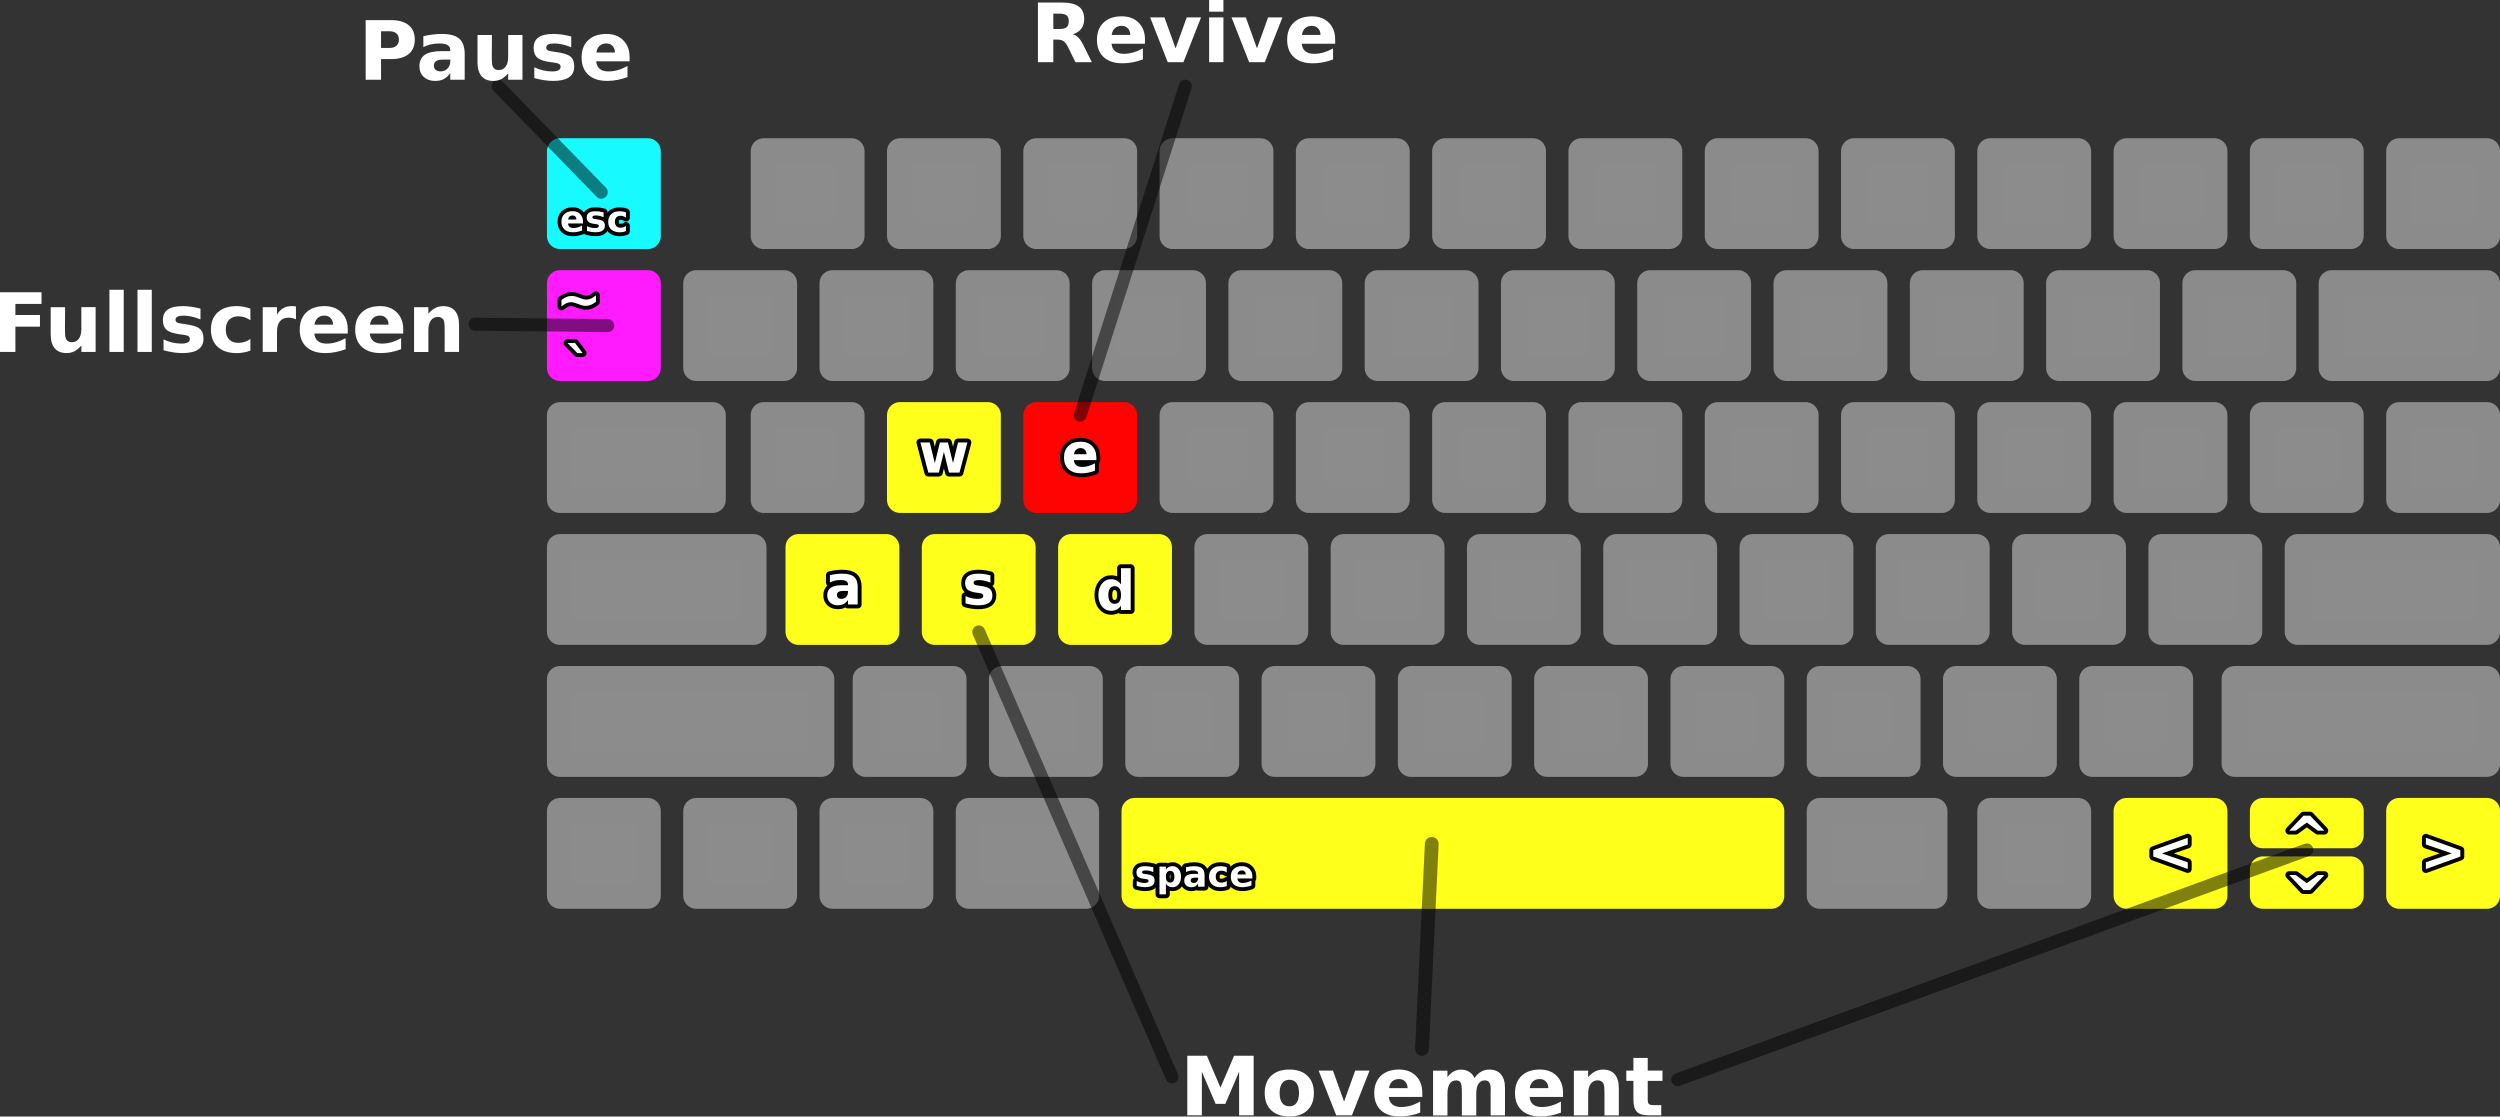 <?xml version="1.0" encoding="UTF-8" standalone="no"?>
<!-- Created with Inkscape (http://www.inkscape.org/) -->

<svg
   width="96.032mm"
   height="42.889mm"
   viewBox="0 0 96.032 42.889"
   version="1.1"
   id="svg5"
   xml:space="preserve"
   inkscape:version="1.2.2 (b0a8486541, 2022-12-01)"
   sodipodi:docname="Keyboard.svg"
   xmlns:inkscape="http://www.inkscape.org/namespaces/inkscape"
   xmlns:sodipodi="http://sodipodi.sourceforge.net/DTD/sodipodi-0.dtd"
   xmlns="http://www.w3.org/2000/svg"
   xmlns:svg="http://www.w3.org/2000/svg"><rect x="0" y="0" width="96.032" height="42.889" fill="#333333" stroke="none"/><sodipodi:namedview
     id="namedview7"
     pagecolor="#505050"
     bordercolor="#eeeeee"
     borderopacity="1"
     inkscape:showpageshadow="0"
     inkscape:pageopacity="0"
     inkscape:pagecheckerboard="0"
     inkscape:deskcolor="#505050"
     inkscape:document-units="mm"
     showgrid="false"
     inkscape:zoom="2.8284271"
     inkscape:cx="173.24116"
     inkscape:cy="57.098873"
     inkscape:window-width="1846"
     inkscape:window-height="1016"
     inkscape:window-x="0"
     inkscape:window-y="0"
     inkscape:window-maximized="1"
     inkscape:current-layer="layer1"
     showguides="false" /><defs
     id="defs2" /><g
     inkscape:label="Layer 1"
     inkscape:groupmode="layer"
     id="layer1"><path
       id="rect1634"
       style="fill:#8c8c8c;stroke:#8b8b8b;stroke-width:1;stroke-linejoin:round"
       d="m 26.745,10.878 h 3.373 v 3.257 h -3.373 z" /><path
       id="rect1634-3"
       style="fill:#ff1bfe;stroke:#ff1bfe;stroke-width:1;stroke-linejoin:round"
       d="m 21.51,10.878 h 3.373 v 3.257 h -3.373 z" /><path
       id="rect1634-6"
       style="fill:#8c8c8c;stroke:#8b8b8b;stroke-width:1;stroke-linejoin:round"
       d="m 37.215,10.878 h 3.373 v 3.257 h -3.373 z" /><path
       id="rect1634-3-7"
       style="fill:#8c8c8c;stroke:#8b8b8b;stroke-width:1;stroke-linejoin:round"
       d="m 31.98,10.878 h 3.373 v 3.257 h -3.373 z" /><path
       id="rect1634-5"
       style="fill:#8c8c8c;stroke:#8b8b8b;stroke-width:1;stroke-linejoin:round"
       d="m 47.686,10.878 h 3.373 v 3.257 h -3.373 z" /><path
       id="rect1634-3-3"
       style="fill:#8c8c8c;stroke:#8b8b8b;stroke-width:1;stroke-linejoin:round"
       d="m 42.451,10.878 h 3.373 v 3.257 h -3.373 z" /><path
       id="rect1634-6-5"
       style="fill:#8c8c8c;stroke:#8b8b8b;stroke-width:1;stroke-linejoin:round"
       d="m 58.156,10.878 h 3.373 v 3.257 H 58.156 Z" /><path
       id="rect1634-3-7-6"
       style="fill:#8c8c8c;stroke:#8b8b8b;stroke-width:1;stroke-linejoin:round"
       d="m 52.921,10.878 h 3.373 v 3.257 h -3.373 z" /><path
       id="rect1634-2"
       style="fill:#8c8c8c;stroke:#8b8b8b;stroke-width:1;stroke-linejoin:round"
       d="m 68.627,10.878 h 3.373 v 3.257 h -3.373 z" /><path
       id="rect1634-3-9"
       style="fill:#8c8c8c;stroke:#8b8b8b;stroke-width:1;stroke-linejoin:round"
       d="m 63.391,10.878 h 3.373 v 3.257 h -3.373 z" /><path
       id="rect1634-6-1"
       style="fill:#8c8c8c;stroke:#8b8b8b;stroke-width:1;stroke-linejoin:round"
       d="m 79.097,10.878 h 3.373 v 3.257 h -3.373 z" /><path
       id="rect1634-3-7-2"
       style="fill:#8c8c8c;stroke:#8b8b8b;stroke-width:1;stroke-linejoin:round"
       d="m 73.862,10.878 h 3.373 v 3.257 h -3.373 z" /><path
       id="rect1634-5-7"
       style="fill:#8c8c8c;stroke:#8b8b8b;stroke-width:1;stroke-linejoin:round"
       d="m 89.567,10.878 h 5.966 v 3.257 h -5.966 z" /><path
       id="rect1634-3-3-0"
       style="fill:#8c8c8c;stroke:#8b8b8b;stroke-width:1;stroke-linejoin:round"
       d="m 84.332,10.878 h 3.373 v 3.257 H 84.332 Z" /><path
       id="rect1634-2-6"
       style="fill:#feff1a;stroke:#feff1a;stroke-width:1;stroke-linejoin:round"
       d="m 34.572,15.946 h 3.373 v 3.257 h -3.373 z" /><path
       id="rect1634-3-9-0"
       style="fill:#8c8c8c;stroke:#8b8b8b;stroke-width:1;stroke-linejoin:round"
       d="m 29.337,15.946 h 3.373 v 3.257 h -3.373 z" /><path
       id="rect1634-3-9-0-6"
       style="fill:#8c8c8c;stroke:#8b8b8b;stroke-width:1;stroke-linejoin:round"
       d="m 21.51,15.946 h 5.87 v 3.257 h -5.87 z" /><path
       id="rect1634-3-9-0-6-6"
       style="fill:#8c8c8c;stroke:#8b8b8b;stroke-width:1;stroke-linejoin:round"
       d="m 21.51,21.015 h 7.433 v 3.257 h -7.433 z" /><path
       id="rect1634-3-9-0-6-6-4"
       style="fill:#8c8c8c;stroke:#8b8b8b;stroke-width:1;stroke-linejoin:round"
       d="m 21.51,26.084 h 10.039 v 3.257 H 21.51 Z" /><path
       id="rect1634-6-1-6"
       style="fill:#8c8c8c;stroke:#8b8b8b;stroke-width:1;stroke-linejoin:round"
       d="m 45.043,15.946 h 3.373 v 3.257 h -3.373 z" /><path
       id="rect1634-3-7-2-2"
       style="fill:#ff0202;stroke:#ff0202;stroke-width:1;stroke-linejoin:round"
       d="m 39.808,15.946 h 3.373 v 3.257 h -3.373 z" /><path
       id="rect1634-5-7-6"
       style="fill:#8c8c8c;stroke:#8b8b8b;stroke-width:1;stroke-linejoin:round"
       d="m 55.513,15.946 h 3.373 v 3.257 h -3.373 z" /><path
       id="rect1634-3-3-0-1"
       style="fill:#8c8c8c;stroke:#8b8b8b;stroke-width:1;stroke-linejoin:round"
       d="m 50.278,15.946 h 3.373 v 3.257 h -3.373 z" /><path
       id="rect1634-6-5-9-8"
       style="fill:#8c8c8c;stroke:#8b8b8b;stroke-width:1;stroke-linejoin:round"
       d="m 65.984,15.946 h 3.373 v 3.257 h -3.373 z" /><path
       id="rect1634-3-7-6-3-7"
       style="fill:#8c8c8c;stroke:#8b8b8b;stroke-width:1;stroke-linejoin:round"
       d="m 60.748,15.946 h 3.373 v 3.257 h -3.373 z" /><path
       id="rect1634-2-6-9"
       style="fill:#8c8c8c;stroke:#8b8b8b;stroke-width:1;stroke-linejoin:round"
       d="m 76.454,15.946 h 3.373 v 3.257 h -3.373 z" /><path
       id="rect1634-3-9-0-2"
       style="fill:#8c8c8c;stroke:#8b8b8b;stroke-width:1;stroke-linejoin:round"
       d="m 71.219,15.946 h 3.373 v 3.257 h -3.373 z" /><path
       id="rect1634-6-1-6-0"
       style="fill:#8c8c8c;stroke:#8b8b8b;stroke-width:1;stroke-linejoin:round"
       d="m 86.924,15.946 h 3.373 v 3.257 h -3.373 z" /><path
       id="rect1634-3-7-2-2-2"
       style="fill:#8c8c8c;stroke:#8b8b8b;stroke-width:1;stroke-linejoin:round"
       d="m 81.689,15.946 h 3.373 v 3.257 H 81.689 Z" /><path
       id="rect1634-3-3-0-1-7"
       style="fill:#8c8c8c;stroke:#8b8b8b;stroke-width:1;stroke-linejoin:round"
       d="m 92.16,15.946 h 3.373 v 3.257 h -3.373 z" /><path
       id="rect1634-2-6-9-2"
       style="fill:#feff1a;stroke:#feff1a;stroke-width:1;stroke-linejoin:round"
       d="m 35.909,21.015 h 3.373 v 3.257 h -3.373 z" /><path
       id="rect1634-3-9-0-2-2"
       style="fill:#feff1a;stroke:#feff1a;stroke-width:1;stroke-linejoin:round"
       d="m 30.674,21.015 h 3.373 v 3.257 h -3.373 z" /><path
       id="rect1634-6-1-6-0-8"
       style="fill:#8c8c8c;stroke:#8b8b8b;stroke-width:1;stroke-linejoin:round"
       d="m 46.38,21.015 h 3.373 v 3.257 h -3.373 z" /><path
       id="rect1634-3-7-2-2-2-9"
       style="fill:#feff1a;stroke:#feff1a;stroke-width:1;stroke-linejoin:round"
       d="m 41.145,21.015 h 3.373 v 3.257 h -3.373 z" /><path
       id="rect1634-5-7-6-3-7"
       style="fill:#8c8c8c;stroke:#8b8b8b;stroke-width:1;stroke-linejoin:round"
       d="m 56.85,21.015 h 3.373 v 3.257 h -3.373 z" /><path
       id="rect1634-3-3-0-1-7-3"
       style="fill:#8c8c8c;stroke:#8b8b8b;stroke-width:1;stroke-linejoin:round"
       d="m 51.615,21.015 h 3.373 v 3.257 h -3.373 z" /><path
       id="rect1634-6-5-9-8-5-6"
       style="fill:#8c8c8c;stroke:#8b8b8b;stroke-width:1;stroke-linejoin:round"
       d="m 67.321,21.015 h 3.373 v 3.257 h -3.373 z" /><path
       id="rect1634-3-7-6-3-7-9-1"
       style="fill:#8c8c8c;stroke:#8b8b8b;stroke-width:1;stroke-linejoin:round"
       d="m 62.086,21.015 h 3.373 v 3.257 h -3.373 z" /><path
       id="rect1634-2-6-9-2-2"
       style="fill:#8c8c8c;stroke:#8b8b8b;stroke-width:1;stroke-linejoin:round"
       d="m 77.791,21.015 h 3.373 v 3.257 h -3.373 z" /><path
       id="rect1634-3-9-0-2-2-9"
       style="fill:#8c8c8c;stroke:#8b8b8b;stroke-width:1;stroke-linejoin:round"
       d="m 72.556,21.015 h 3.373 v 3.257 h -3.373 z" /><path
       id="rect1634-6-1-6-0-8-3"
       style="fill:#8c8c8c;stroke:#8b8b8b;stroke-width:1;stroke-linejoin:round"
       d="m 88.262,21.015 h 7.271 v 3.257 h -7.271 z" /><path
       id="rect1634-3-7-2-2-2-9-1"
       style="fill:#8c8c8c;stroke:#8b8b8b;stroke-width:1;stroke-linejoin:round"
       d="m 83.026,21.015 h 3.373 v 3.257 h -3.373 z" /><path
       id="rect1634-2-6-9-2-2-4"
       style="fill:#8c8c8c;stroke:#8b8b8b;stroke-width:1;stroke-linejoin:round"
       d="m 38.489,26.084 h 3.373 v 3.257 h -3.373 z" /><path
       id="rect1634-3-9-0-2-2-9-5"
       style="fill:#8c8c8c;stroke:#8b8b8b;stroke-width:1;stroke-linejoin:round"
       d="m 33.254,26.084 h 3.373 v 3.257 h -3.373 z" /><path
       id="rect1634-6-1-6-0-8-3-0"
       style="fill:#8c8c8c;stroke:#8b8b8b;stroke-width:1;stroke-linejoin:round"
       d="m 48.96,26.084 h 3.373 v 3.257 h -3.373 z" /><path
       id="rect1634-3-7-2-2-2-9-1-3"
       style="fill:#8c8c8c;stroke:#8b8b8b;stroke-width:1;stroke-linejoin:round"
       d="m 43.725,26.084 h 3.373 v 3.257 h -3.373 z" /><path
       id="rect1634-5-7-6-3-7-9-6"
       style="fill:#8c8c8c;stroke:#8b8b8b;stroke-width:1;stroke-linejoin:round"
       d="m 59.43,26.084 h 3.373 v 3.257 h -3.373 z" /><path
       id="rect1634-3-3-0-1-7-3-4-1"
       style="fill:#8c8c8c;stroke:#8b8b8b;stroke-width:1;stroke-linejoin:round"
       d="m 54.195,26.084 h 3.373 v 3.257 h -3.373 z" /><path
       id="rect1634-6-5-9-8-5-6-7-0"
       style="fill:#8c8c8c;stroke:#8b8b8b;stroke-width:1;stroke-linejoin:round"
       d="m 69.901,26.084 h 3.373 v 3.257 h -3.373 z" /><path
       id="rect1634-3-7-6-3-7-9-1-8-6"
       style="fill:#8c8c8c;stroke:#8b8b8b;stroke-width:1;stroke-linejoin:round"
       d="m 64.666,26.084 h 3.373 v 3.257 h -3.373 z" /><path
       id="rect1634-2-6-9-2-2-4-3"
       style="fill:#8c8c8c;stroke:#8b8b8b;stroke-width:1;stroke-linejoin:round"
       d="m 80.371,26.084 h 3.373 v 3.257 H 80.371 Z" /><path
       id="rect1634-3-9-0-2-2-9-5-2"
       style="fill:#8c8c8c;stroke:#8b8b8b;stroke-width:1;stroke-linejoin:round"
       d="m 75.136,26.084 h 3.373 v 3.257 h -3.373 z" /><path
       id="rect1634-3-7-2-2-2-9-1-3-6"
       style="fill:#8c8c8c;stroke:#8b8b8b;stroke-width:1;stroke-linejoin:round"
       d="m 85.838,26.084 h 9.695 v 3.257 h -9.695 z" /><path
       id="rect1634-2-6-9-2-2-4-3-7"
       style="fill:#8c8c8c;stroke:#8b8b8b;stroke-width:1;stroke-linejoin:round"
       d="m 26.745,31.152 h 3.373 v 3.257 h -3.373 z" /><path
       id="rect1634-3-9-0-2-2-9-5-2-6"
       style="fill:#8c8c8c;stroke:#8b8b8b;stroke-width:1;stroke-linejoin:round"
       d="m 21.51,31.152 h 3.373 v 3.257 h -3.373 z" /><path
       id="rect1634-6-1-6-0-8-3-0-0-5"
       style="fill:#8c8c8c;stroke:#8b8b8b;stroke-width:1;stroke-linejoin:round"
       d="m 37.215,31.152 h 4.504 v 3.257 h -4.504 z" /><path
       id="rect1634-6-1-6-0-8-3-0-0-5-9"
       style="fill:#feff1a;stroke:#feff1a;stroke-width:1;stroke-linejoin:round"
       d="m 43.581,31.152 h 24.458 v 3.257 H 43.581 Z" /><path
       id="rect1634-3-7-2-2-2-9-1-3-6-6"
       style="fill:#8c8c8c;stroke:#8b8b8b;stroke-width:1;stroke-linejoin:round"
       d="m 31.98,31.152 h 3.373 v 3.257 h -3.373 z" /><path
       id="rect1634-2-6-9-2-2-4-3-7-5"
       style="fill:#8c8c8c;stroke:#8b8b8b;stroke-width:1;stroke-linejoin:round"
       d="m 76.454,31.152 h 3.373 v 3.257 h -3.373 z" /><path
       id="rect1634-3-9-0-2-2-9-5-2-6-2"
       style="fill:#8c8c8c;stroke:#8b8b8b;stroke-width:1;stroke-linejoin:round"
       d="m 69.901,31.152 h 4.406 v 3.257 h -4.406 z" /><path
       id="rect1634-6-1-6-0-8-3-0-0-5-5"
       style="fill:#feff1a;stroke:#feff1a;stroke-width:1;stroke-linejoin:round"
       d="m 86.924,33.397 h 3.373 v 1.012 h -3.373 z" /><path
       id="rect1634-6-1-6-0-8-3-0-0-5-5-2"
       style="fill:#feff1a;stroke:#feff1a;stroke-width:1;stroke-linejoin:round"
       d="m 86.924,31.152 h 3.373 v 0.933 h -3.373 z" /><path
       id="rect1634-3-7-2-2-2-9-1-3-6-6-4"
       style="fill:#feff1a;stroke:#feff1a;stroke-width:1;stroke-linejoin:round"
       d="m 81.689,31.152 h 3.373 v 3.257 H 81.689 Z" /><path
       id="rect1634-3-3-0-1-7-3-4-1-5-3-4"
       style="fill:#feff1a;stroke:#feff1a;stroke-width:1;stroke-linejoin:round"
       d="m 92.16,31.152 h 3.373 v 3.257 h -3.373 z" /><path
       id="rect1634-2-6-9-2-2-4-3-7-5-0"
       style="fill:#8c8c8c;stroke:#8b8b8b;stroke-width:1;stroke-linejoin:round"
       d="m 34.572,5.809 h 3.373 v 3.257 h -3.373 z" /><path
       id="rect1634-3-9-0-2-2-9-5-2-6-2-7"
       style="fill:#8c8c8c;stroke:#8b8b8b;stroke-width:1;stroke-linejoin:round"
       d="m 29.337,5.809 h 3.373 v 3.257 h -3.373 z" /><path
       id="rect1634-3-9-0-2-2-9-5-2-6-2-7-5"
       style="fill:#17faff;stroke:#17faff;stroke-width:1;stroke-linejoin:round"
       d="m 21.51,5.809 h 3.373 v 3.257 h -3.373 z" /><path
       id="rect1634-6-1-6-0-8-3-0-0-5-5-8"
       style="fill:#8c8c8c;stroke:#8b8b8b;stroke-width:1;stroke-linejoin:round"
       d="M 45.043,5.809 H 48.416 V 9.066 H 45.043 Z" /><path
       id="rect1634-3-7-2-2-2-9-1-3-6-6-4-6"
       style="fill:#8c8c8c;stroke:#8b8b8b;stroke-width:1;stroke-linejoin:round"
       d="m 39.808,5.809 h 3.373 v 3.257 h -3.373 z" /><path
       id="rect1634-5-7-6-3-7-9-6-1-9-7-8"
       style="fill:#8c8c8c;stroke:#8b8b8b;stroke-width:1;stroke-linejoin:round"
       d="m 55.513,5.809 h 3.373 v 3.257 h -3.373 z" /><path
       id="rect1634-3-3-0-1-7-3-4-1-5-3-4-8"
       style="fill:#8c8c8c;stroke:#8b8b8b;stroke-width:1;stroke-linejoin:round"
       d="m 50.278,5.809 h 3.373 v 3.257 h -3.373 z" /><path
       id="rect1634-6-5-9-8-5-6-7-0-5-7-4-4"
       style="fill:#8c8c8c;stroke:#8b8b8b;stroke-width:1;stroke-linejoin:round"
       d="m 65.984,5.809 h 3.373 v 3.257 h -3.373 z" /><path
       id="rect1634-3-7-6-3-7-9-1-8-6-4-4-3-3"
       style="fill:#8c8c8c;stroke:#8b8b8b;stroke-width:1;stroke-linejoin:round"
       d="m 60.748,5.809 h 3.373 v 3.257 h -3.373 z" /><path
       id="rect1634-2-6-9-2-2-4-3-7-5-0-1"
       style="fill:#8c8c8c;stroke:#8b8b8b;stroke-width:1;stroke-linejoin:round"
       d="m 76.454,5.809 h 3.373 v 3.257 h -3.373 z" /><path
       id="rect1634-3-9-0-2-2-9-5-2-6-2-7-4"
       style="fill:#8c8c8c;stroke:#8b8b8b;stroke-width:1;stroke-linejoin:round"
       d="m 71.219,5.809 h 3.373 v 3.257 h -3.373 z" /><path
       id="rect1634-6-1-6-0-8-3-0-0-5-5-8-9"
       style="fill:#8c8c8c;stroke:#8b8b8b;stroke-width:1;stroke-linejoin:round"
       d="m 86.924,5.809 h 3.373 v 3.257 h -3.373 z" /><path
       id="rect1634-3-7-2-2-2-9-1-3-6-6-4-6-2"
       style="fill:#8c8c8c;stroke:#8b8b8b;stroke-width:1;stroke-linejoin:round"
       d="m 81.689,5.809 h 3.373 V 9.066 H 81.689 Z" /><path
       id="rect1634-3-3-0-1-7-3-4-1-5-3-4-8-6"
       style="fill:#8c8c8c;stroke:#8b8b8b;stroke-width:1;stroke-linejoin:round"
       d="m 92.16,5.809 h 3.373 v 3.257 h -3.373 z" /><g
       aria-label="esc"
       id="text3674"
       style="font-weight:bold;font-size:1.411px;-inkscape-font-specification:'sans-serif Bold';text-align:center;text-anchor:middle;opacity:1;stroke:#010101;stroke-width:0.3;stroke-linejoin:round;paint-order:stroke fill markers"><path
         d="m 22.395,8.515 v 0.07 h -0.577 q 0.009,0.087 0.063,0.13 0.054,0.043 0.15,0.043 0.078,0 0.159,-0.023 0.082,-0.023 0.168,-0.07 v 0.19 q -0.088,0.033 -0.175,0.05 -0.088,0.017 -0.175,0.017 -0.209,0 -0.326,-0.106 -0.116,-0.107 -0.116,-0.299 0,-0.189 0.114,-0.297 0.114,-0.108 0.314,-0.108 0.182,0 0.291,0.11 0.11,0.11 0.11,0.293 z M 22.142,8.433 q 0,-0.07 -0.041,-0.113 -0.041,-0.043 -0.107,-0.043 -0.072,0 -0.116,0.041 -0.045,0.04 -0.056,0.116 z"
         id="path8245" /><path
         d="m 23.185,8.156 v 0.187 q -0.079,-0.033 -0.153,-0.05 -0.074,-0.017 -0.139,-0.017 -0.07,0 -0.105,0.018 -0.034,0.017 -0.034,0.054 0,0.03 0.025,0.045 0.026,0.016 0.093,0.023 l 0.043,0.006 q 0.189,0.024 0.255,0.079 0.065,0.055 0.065,0.173 0,0.123 -0.091,0.185 -0.091,0.062 -0.271,0.062 -0.076,0 -0.158,-0.012 -0.081,-0.012 -0.167,-0.036 V 8.688 q 0.074,0.036 0.151,0.054 0.078,0.018 0.158,0.018 0.072,0 0.109,-0.02 0.037,-0.02 0.037,-0.059 0,-0.033 -0.025,-0.049 -0.025,-0.017 -0.1,-0.025 l -0.043,-0.006 q -0.165,-0.021 -0.231,-0.076 -0.066,-0.056 -0.066,-0.17 0,-0.123 0.084,-0.182 0.084,-0.059 0.258,-0.059 0.068,0 0.143,0.01 0.075,0.01 0.163,0.032 z"
         id="path8247" /><path
         d="m 24.045,8.156 v 0.201 q -0.05,-0.034 -0.101,-0.051 -0.05,-0.017 -0.105,-0.017 -0.103,0 -0.161,0.061 -0.057,0.06 -0.057,0.168 0,0.108 0.057,0.169 0.058,0.06 0.161,0.06 0.058,0 0.11,-0.017 0.052,-0.017 0.096,-0.051 v 0.202 q -0.058,0.021 -0.118,0.032 -0.059,0.011 -0.119,0.011 -0.209,0 -0.327,-0.107 -0.118,-0.107 -0.118,-0.298 0,-0.191 0.118,-0.298 0.118,-0.107 0.327,-0.107 0.061,0 0.119,0.011 0.059,0.01 0.118,0.032 z"
         id="path8249" /></g><g
       aria-label="~
`"
       id="text3674-2"
       style="font-weight:bold;font-size:2.117px;-inkscape-font-specification:'sans-serif Bold';text-align:center;text-anchor:middle;stroke:#010101;stroke-width:0.3;stroke-linejoin:round;paint-order:stroke fill markers"><path
         d="m 22.892,11.343 v 0.252 q -0.11,0.083 -0.203,0.119 -0.092,0.035 -0.191,0.035 -0.111,0 -0.258,-0.06 -0.014,-0.006 -0.023,-0.009 -0.007,-0.003 -0.023,-0.009 -0.16,-0.063 -0.257,-0.063 -0.091,0 -0.18,0.04 -0.089,0.039 -0.19,0.125 v -0.252 q 0.111,-0.083 0.203,-0.118 0.092,-0.036 0.191,-0.036 0.111,0 0.258,0.06 0.015,0.006 0.023,0.009 0.007,0.003 0.023,0.009 0.16,0.063 0.257,0.063 0.089,0 0.176,-0.038 0.088,-0.039 0.194,-0.127 z"
         id="path8252" /><path
         d="m 22.09,13.175 0.291,0.389 h -0.203 l -0.381,-0.389 z"
         id="path8254" /></g><g
       aria-label="e"
       id="text3674-2-2"
       style="font-weight:bold;font-size:2.117px;-inkscape-font-specification:'sans-serif Bold';text-align:center;text-anchor:middle;stroke:#010101;stroke-width:0.3;stroke-linejoin:round;paint-order:stroke fill markers"><path
         d="m 42.115,17.571 v 0.105 h -0.865 q 0.013,0.13 0.094,0.195 0.081,0.065 0.225,0.065 0.117,0 0.239,-0.034 0.123,-0.035 0.252,-0.105 v 0.285 q -0.131,0.05 -0.263,0.074 -0.131,0.026 -0.263,0.026 -0.314,0 -0.489,-0.159 -0.174,-0.16 -0.174,-0.449 0,-0.283 0.171,-0.445 0.172,-0.162 0.471,-0.162 0.273,0 0.436,0.164 0.164,0.164 0.164,0.439 z m -0.38,-0.123 q 0,-0.105 -0.062,-0.17 -0.061,-0.065 -0.16,-0.065 -0.107,0 -0.175,0.061 -0.067,0.06 -0.084,0.174 z"
         id="path8257" /></g><g
       aria-label="w"
       id="text3674-2-2-1"
       style="font-weight:bold;font-size:2.117px;-inkscape-font-specification:'sans-serif Bold';text-align:center;text-anchor:middle;stroke:#010101;stroke-width:0.3;stroke-linejoin:round;paint-order:stroke fill markers"><path
         d="m 35.355,16.996 h 0.36 l 0.194,0.798 0.195,-0.798 h 0.309 l 0.194,0.79 0.195,-0.79 h 0.36 l -0.305,1.158 h -0.404 l -0.195,-0.796 -0.194,0.796 h -0.404 z"
         id="path8260" /></g><g
       aria-label="a"
       id="text3674-2-2-1-6"
       style="font-weight:bold;font-size:2.117px;-inkscape-font-specification:'sans-serif Bold';text-align:center;text-anchor:middle;stroke:#010101;stroke-width:0.3;stroke-linejoin:round;paint-order:stroke fill markers"><path
         d="m 32.381,22.7 q -0.116,0 -0.175,0.039 -0.058,0.039 -0.058,0.116 0,0.07 0.047,0.111 0.048,0.039 0.131,0.039 0.104,0 0.176,-0.074 0.071,-0.075 0.071,-0.188 v -0.042 z m 0.565,-0.14 v 0.66 H 32.573 v -0.172 q -0.074,0.105 -0.167,0.154 -0.093,0.048 -0.226,0.048 -0.18,0 -0.292,-0.104 -0.112,-0.105 -0.112,-0.273 0,-0.204 0.14,-0.299 0.141,-0.095 0.44,-0.095 h 0.218 v -0.029 q 0,-0.088 -0.069,-0.128 -0.069,-0.041 -0.216,-0.041 -0.119,0 -0.221,0.024 -0.102,0.024 -0.19,0.071 v -0.282 q 0.119,-0.029 0.239,-0.043 0.12,-0.015 0.24,-0.015 0.313,0 0.452,0.124 0.14,0.123 0.14,0.401 z"
         id="path8263" /></g><g
       aria-label="s"
       id="text3674-2-2-1-6-5"
       style="font-weight:bold;font-size:2.117px;-inkscape-font-specification:'sans-serif Bold';text-align:center;text-anchor:middle;stroke:#010101;stroke-width:0.3;stroke-linejoin:round;paint-order:stroke fill markers"><path
         d="m 38.044,22.1 v 0.281 q -0.119,-0.05 -0.229,-0.074 -0.111,-0.025 -0.209,-0.025 -0.105,0 -0.157,0.027 -0.051,0.026 -0.051,0.081 0,0.044 0.038,0.068 0.039,0.024 0.14,0.035 l 0.065,0.009 q 0.284,0.036 0.382,0.119 0.098,0.083 0.098,0.259 0,0.185 -0.136,0.278 -0.136,0.093 -0.407,0.093 -0.115,0 -0.238,-0.019 -0.122,-0.018 -0.251,-0.054 v -0.281 q 0.111,0.054 0.226,0.081 0.117,0.027 0.237,0.027 0.109,0 0.163,-0.03 0.055,-0.03 0.055,-0.089 0,-0.05 -0.038,-0.073 -0.037,-0.025 -0.15,-0.038 l -0.065,-0.008 q -0.247,-0.031 -0.346,-0.115 -0.099,-0.084 -0.099,-0.254 0,-0.184 0.126,-0.273 0.126,-0.089 0.387,-0.089 0.102,0 0.215,0.015 0.113,0.015 0.245,0.049 z"
         id="path8266" /></g><g
       aria-label="d"
       id="text3674-2-2-1-6-5-4"
       style="font-weight:bold;font-size:2.117px;-inkscape-font-specification:'sans-serif Bold';text-align:center;text-anchor:middle;stroke:#010101;stroke-width:0.3;stroke-linejoin:round;paint-order:stroke fill markers"><path
         d="m 43.061,22.445 v -0.62 h 0.372 v 1.608 H 43.061 v -0.167 q -0.076,0.102 -0.168,0.15 -0.092,0.048 -0.213,0.048 -0.214,0 -0.351,-0.17 -0.137,-0.171 -0.137,-0.438 0,-0.268 0.137,-0.437 0.137,-0.171 0.351,-0.171 0.12,0 0.212,0.049 0.093,0.048 0.17,0.149 z m -0.244,0.749 q 0.119,0 0.181,-0.087 0.063,-0.087 0.063,-0.252 0,-0.165 -0.063,-0.252 -0.062,-0.087 -0.181,-0.087 -0.118,0 -0.181,0.087 -0.062,0.087 -0.062,0.252 0,0.165 0.062,0.252 0.063,0.087 0.181,0.087 z"
         id="path8269" /></g><g
       aria-label="space"
       id="text3674-2-2-1-6-5-4-0"
       style="font-weight:bold;font-size:1.411px;-inkscape-font-specification:'sans-serif Bold';text-align:center;text-anchor:middle;stroke:#010101;stroke-width:0.3;stroke-linejoin:round;paint-order:stroke fill markers"><path
         d="m 44.301,33.313 v 0.187 q -0.079,-0.033 -0.153,-0.05 -0.074,-0.017 -0.139,-0.017 -0.07,0 -0.105,0.018 -0.034,0.017 -0.034,0.054 0,0.03 0.025,0.045 0.026,0.016 0.093,0.023 l 0.043,0.006 q 0.189,0.024 0.255,0.079 0.065,0.055 0.065,0.173 0,0.123 -0.091,0.185 -0.091,0.062 -0.271,0.062 -0.076,0 -0.158,-0.012 -0.081,-0.012 -0.167,-0.036 V 33.845 q 0.074,0.036 0.151,0.054 0.078,0.018 0.158,0.018 0.072,0 0.109,-0.02 0.037,-0.02 0.037,-0.059 0,-0.033 -0.025,-0.049 -0.025,-0.017 -0.1,-0.025 l -0.043,-0.005 q -0.165,-0.021 -0.231,-0.076 -0.066,-0.056 -0.066,-0.17 0,-0.123 0.084,-0.182 0.084,-0.059 0.258,-0.059 0.068,0 0.143,0.01 0.075,0.01 0.163,0.032 z"
         id="path8272" /><path
         d="m 44.785,33.949 v 0.405 h -0.247 v -1.065 h 0.247 v 0.113 q 0.051,-0.068 0.113,-0.099 0.062,-0.032 0.143,-0.032 0.143,0 0.234,0.114 0.092,0.113 0.092,0.291 0,0.178 -0.092,0.292 -0.092,0.113 -0.234,0.113 -0.081,0 -0.143,-0.032 -0.062,-0.032 -0.113,-0.1 z M 44.949,33.45 q -0.079,0 -0.122,0.059 -0.042,0.058 -0.042,0.167 0,0.11 0.042,0.168 0.043,0.058 0.122,0.058 0.079,0 0.121,-0.058 0.042,-0.058 0.042,-0.168 0,-0.11 -0.042,-0.168 -0.041,-0.058 -0.121,-0.058 z"
         id="path8274" /><path
         d="m 45.894,33.714 q -0.077,0 -0.116,0.026 -0.039,0.026 -0.039,0.077 0,0.047 0.031,0.074 0.032,0.026 0.088,0.026 0.07,0 0.117,-0.05 0.048,-0.05 0.048,-0.125 v -0.028 z m 0.377,-0.093 v 0.44 h -0.249 v -0.114 q -0.05,0.07 -0.112,0.103 -0.062,0.032 -0.151,0.032 -0.12,0 -0.195,-0.07 -0.074,-0.07 -0.074,-0.182 0,-0.136 0.093,-0.199 0.094,-0.063 0.294,-0.063 h 0.145 v -0.019 q 0,-0.059 -0.046,-0.085 -0.046,-0.028 -0.144,-0.028 -0.079,0 -0.147,0.016 -0.068,0.016 -0.127,0.048 v -0.188 q 0.079,-0.019 0.159,-0.029 0.08,-0.01 0.16,-0.01 0.209,0 0.301,0.083 0.093,0.082 0.093,0.267 z"
         id="path8276" /><path
         d="m 47.124,33.313 v 0.201 q -0.05,-0.034 -0.101,-0.051 -0.05,-0.017 -0.105,-0.017 -0.103,0 -0.161,0.061 -0.057,0.06 -0.057,0.168 0,0.108 0.057,0.169 0.058,0.06 0.161,0.06 0.058,0 0.11,-0.017 0.052,-0.017 0.096,-0.051 v 0.202 q -0.058,0.021 -0.118,0.032 -0.059,0.011 -0.119,0.011 -0.209,0 -0.327,-0.107 -0.118,-0.107 -0.118,-0.298 0,-0.191 0.118,-0.298 0.118,-0.107 0.327,-0.107 0.061,0 0.119,0.011 0.059,0.01 0.118,0.032 z"
         id="path8278" /><path
         d="m 48.107,33.673 v 0.07 h -0.577 q 0.009,0.087 0.063,0.13 0.054,0.043 0.15,0.043 0.078,0 0.159,-0.023 0.082,-0.023 0.168,-0.07 v 0.19 q -0.088,0.033 -0.175,0.05 -0.088,0.017 -0.175,0.017 -0.209,0 -0.326,-0.106 -0.116,-0.107 -0.116,-0.299 0,-0.189 0.114,-0.297 0.114,-0.108 0.314,-0.108 0.182,0 0.291,0.11 0.11,0.11 0.11,0.293 z m -0.254,-0.082 q 0,-0.07 -0.041,-0.113 -0.041,-0.043 -0.107,-0.043 -0.072,0 -0.116,0.041 -0.045,0.04 -0.056,0.116 z"
         id="path8280" /></g><g
       aria-label="&lt;"
       id="text3674-2-2-1-6-5-4-0-1"
       style="font-weight:bold;font-size:2.117px;-inkscape-font-specification:'sans-serif Bold';text-align:center;text-anchor:middle;stroke:#010101;stroke-width:0.3;stroke-linejoin:round;paint-order:stroke fill markers"><path
         d="m 84.038,32.439 -0.996,0.343 0.996,0.341 v 0.258 l -1.325,-0.479 v -0.244 l 1.325,-0.479 z"
         id="path8283" /></g><g
       aria-label="&lt;"
       transform="scale(-1)"
       id="text3674-2-2-1-6-5-4-0-1-7"
       style="font-weight:bold;font-size:2.117px;-inkscape-font-specification:'sans-serif Bold';text-align:center;text-anchor:middle;stroke:#010101;stroke-width:0.3;stroke-linejoin:round;paint-order:stroke fill markers"><path
         d="m -93.184,-33.123 -0.996,0.343 0.996,0.341 v 0.258 l -1.325,-0.479 v -0.244 l 1.325,-0.479 z"
         id="path8286" /></g><g
       aria-label="^"
       transform="scale(-1)"
       id="text3674-2-2-1-6-5-4-0-1-7-1"
       style="font-weight:bold;font-size:2.117px;-inkscape-font-specification:'sans-serif Bold';text-align:center;text-anchor:middle;stroke:#010101;stroke-width:0.3;stroke-linejoin:round;paint-order:stroke fill markers"><path
         d="m -88.484,-34.191 0.546,0.576 h -0.249 l -0.424,-0.311 -0.423,0.311 h -0.25 l 0.546,-0.576 z"
         id="path8289" /></g><g
       aria-label="^"
       transform="scale(-1,1)"
       id="text3674-2-2-1-6-5-4-0-1-7-1-9"
       style="font-weight:bold;font-size:2.117px;-inkscape-font-specification:'sans-serif Bold';text-align:center;text-anchor:middle;stroke:#010101;stroke-width:0.3;stroke-linejoin:round;paint-order:stroke fill markers"><path
         d="m -88.484,31.331 0.546,0.576 h -0.249 l -0.424,-0.311 -0.423,0.311 h -0.25 l 0.546,-0.576 z"
         id="path8292" /></g><g
       aria-label="esc"
       id="text5460"
       style="font-weight:bold;font-size:1.411px;-inkscape-font-specification:'sans-serif Bold';text-align:center;text-anchor:middle;opacity:1;fill:#ffffff;stroke-width:0.3;stroke-linejoin:round;paint-order:stroke fill markers"><path
         d="m 22.395,8.515 v 0.07 h -0.577 q 0.009,0.087 0.063,0.13 0.054,0.043 0.15,0.043 0.078,0 0.159,-0.023 0.082,-0.023 0.168,-0.07 v 0.19 q -0.088,0.033 -0.175,0.05 -0.088,0.017 -0.175,0.017 -0.209,0 -0.326,-0.106 -0.116,-0.107 -0.116,-0.299 0,-0.189 0.114,-0.297 0.114,-0.108 0.314,-0.108 0.182,0 0.291,0.11 0.11,0.11 0.11,0.293 z M 22.142,8.433 q 0,-0.07 -0.041,-0.113 -0.041,-0.043 -0.107,-0.043 -0.072,0 -0.116,0.041 -0.045,0.04 -0.056,0.116 z"
         id="path8295" /><path
         d="m 23.185,8.156 v 0.187 q -0.079,-0.033 -0.153,-0.05 -0.074,-0.017 -0.139,-0.017 -0.07,0 -0.105,0.018 -0.034,0.017 -0.034,0.054 0,0.03 0.025,0.045 0.026,0.016 0.093,0.023 l 0.043,0.006 q 0.189,0.024 0.255,0.079 0.065,0.055 0.065,0.173 0,0.123 -0.091,0.185 -0.091,0.062 -0.271,0.062 -0.076,0 -0.158,-0.012 -0.081,-0.012 -0.167,-0.036 V 8.688 q 0.074,0.036 0.151,0.054 0.078,0.018 0.158,0.018 0.072,0 0.109,-0.02 0.037,-0.02 0.037,-0.059 0,-0.033 -0.025,-0.049 -0.025,-0.017 -0.1,-0.025 l -0.043,-0.006 q -0.165,-0.021 -0.231,-0.076 -0.066,-0.056 -0.066,-0.17 0,-0.123 0.084,-0.182 0.084,-0.059 0.258,-0.059 0.068,0 0.143,0.01 0.075,0.01 0.163,0.032 z"
         id="path8297" /><path
         d="m 24.045,8.156 v 0.201 q -0.05,-0.034 -0.101,-0.051 -0.05,-0.017 -0.105,-0.017 -0.103,0 -0.161,0.061 -0.057,0.06 -0.057,0.168 0,0.108 0.057,0.169 0.058,0.06 0.161,0.06 0.058,0 0.11,-0.017 0.052,-0.017 0.096,-0.051 v 0.202 q -0.058,0.021 -0.118,0.032 -0.059,0.011 -0.119,0.011 -0.209,0 -0.327,-0.107 -0.118,-0.107 -0.118,-0.298 0,-0.191 0.118,-0.298 0.118,-0.107 0.327,-0.107 0.061,0 0.119,0.011 0.059,0.01 0.118,0.032 z"
         id="path8299" /></g><g
       aria-label="~
`"
       id="text5466"
       style="font-weight:bold;font-size:2.117px;-inkscape-font-specification:'sans-serif Bold';text-align:center;text-anchor:middle;fill:#ffffff;stroke-width:0.3;stroke-linejoin:round;paint-order:stroke fill markers"><path
         d="m 22.892,11.343 v 0.252 q -0.11,0.083 -0.203,0.119 -0.092,0.035 -0.191,0.035 -0.111,0 -0.258,-0.06 -0.014,-0.006 -0.023,-0.009 -0.007,-0.003 -0.023,-0.009 -0.16,-0.063 -0.257,-0.063 -0.091,0 -0.18,0.04 -0.089,0.039 -0.19,0.125 v -0.252 q 0.111,-0.083 0.203,-0.118 0.092,-0.036 0.191,-0.036 0.111,0 0.258,0.06 0.015,0.006 0.023,0.009 0.007,0.003 0.023,0.009 0.16,0.063 0.257,0.063 0.089,0 0.176,-0.038 0.088,-0.039 0.194,-0.127 z"
         id="path8302" /><path
         d="m 22.09,13.175 0.291,0.389 h -0.203 l -0.381,-0.389 z"
         id="path8304" /></g><g
       aria-label="e"
       id="text5470"
       style="font-weight:bold;font-size:2.117px;-inkscape-font-specification:'sans-serif Bold';text-align:center;text-anchor:middle;fill:#ffffff;stroke-width:0.3;stroke-linejoin:round;paint-order:stroke fill markers"><path
         d="m 42.115,17.571 v 0.105 h -0.865 q 0.013,0.13 0.094,0.195 0.081,0.065 0.225,0.065 0.117,0 0.239,-0.034 0.123,-0.035 0.252,-0.105 v 0.285 q -0.131,0.05 -0.263,0.074 -0.131,0.026 -0.263,0.026 -0.314,0 -0.489,-0.159 -0.174,-0.16 -0.174,-0.449 0,-0.283 0.171,-0.445 0.172,-0.162 0.471,-0.162 0.273,0 0.436,0.164 0.164,0.164 0.164,0.439 z m -0.38,-0.123 q 0,-0.105 -0.062,-0.17 -0.061,-0.065 -0.16,-0.065 -0.107,0 -0.175,0.061 -0.067,0.06 -0.084,0.174 z"
         id="path8307" /></g><g
       aria-label="w"
       id="text5474"
       style="font-weight:bold;font-size:2.117px;-inkscape-font-specification:'sans-serif Bold';text-align:center;text-anchor:middle;fill:#ffffff;stroke-width:0.3;stroke-linejoin:round;paint-order:stroke fill markers"><path
         d="m 35.355,16.996 h 0.36 l 0.194,0.798 0.195,-0.798 h 0.309 l 0.194,0.79 0.195,-0.79 h 0.36 l -0.305,1.158 h -0.404 l -0.195,-0.796 -0.194,0.796 h -0.404 z"
         id="path8310" /></g><g
       aria-label="a"
       id="text5478"
       style="font-weight:bold;font-size:2.117px;-inkscape-font-specification:'sans-serif Bold';text-align:center;text-anchor:middle;fill:#ffffff;stroke-width:0.3;stroke-linejoin:round;paint-order:stroke fill markers"><path
         d="m 32.381,22.7 q -0.116,0 -0.175,0.039 -0.058,0.039 -0.058,0.116 0,0.07 0.047,0.111 0.048,0.039 0.131,0.039 0.104,0 0.176,-0.074 0.071,-0.075 0.071,-0.188 v -0.042 z m 0.565,-0.14 v 0.66 H 32.573 v -0.172 q -0.074,0.105 -0.167,0.154 -0.093,0.048 -0.226,0.048 -0.18,0 -0.292,-0.104 -0.112,-0.105 -0.112,-0.273 0,-0.204 0.14,-0.299 0.141,-0.095 0.44,-0.095 h 0.218 v -0.029 q 0,-0.088 -0.069,-0.128 -0.069,-0.041 -0.216,-0.041 -0.119,0 -0.221,0.024 -0.102,0.024 -0.19,0.071 v -0.282 q 0.119,-0.029 0.239,-0.043 0.12,-0.015 0.24,-0.015 0.313,0 0.452,0.124 0.14,0.123 0.14,0.401 z"
         id="path8313" /></g><g
       aria-label="s"
       id="text5482"
       style="font-weight:bold;font-size:2.117px;-inkscape-font-specification:'sans-serif Bold';text-align:center;text-anchor:middle;fill:#ffffff;stroke-width:0.3;stroke-linejoin:round;paint-order:stroke fill markers"><path
         d="m 38.044,22.1 v 0.281 q -0.119,-0.05 -0.229,-0.074 -0.111,-0.025 -0.209,-0.025 -0.105,0 -0.157,0.027 -0.051,0.026 -0.051,0.081 0,0.044 0.038,0.068 0.039,0.024 0.14,0.035 l 0.065,0.009 q 0.284,0.036 0.382,0.119 0.098,0.083 0.098,0.259 0,0.185 -0.136,0.278 -0.136,0.093 -0.407,0.093 -0.115,0 -0.238,-0.019 -0.122,-0.018 -0.251,-0.054 v -0.281 q 0.111,0.054 0.226,0.081 0.117,0.027 0.237,0.027 0.109,0 0.163,-0.03 0.055,-0.03 0.055,-0.089 0,-0.05 -0.038,-0.073 -0.037,-0.025 -0.15,-0.038 l -0.065,-0.008 q -0.247,-0.031 -0.346,-0.115 -0.099,-0.084 -0.099,-0.254 0,-0.184 0.126,-0.273 0.126,-0.089 0.387,-0.089 0.102,0 0.215,0.015 0.113,0.015 0.245,0.049 z"
         id="path8316" /></g><g
       aria-label="d"
       id="text5486"
       style="font-weight:bold;font-size:2.117px;-inkscape-font-specification:'sans-serif Bold';text-align:center;text-anchor:middle;fill:#ffffff;stroke-width:0.3;stroke-linejoin:round;paint-order:stroke fill markers"><path
         d="m 43.061,22.445 v -0.62 h 0.372 v 1.608 H 43.061 v -0.167 q -0.076,0.102 -0.168,0.15 -0.092,0.048 -0.213,0.048 -0.214,0 -0.351,-0.17 -0.137,-0.171 -0.137,-0.438 0,-0.268 0.137,-0.437 0.137,-0.171 0.351,-0.171 0.12,0 0.212,0.049 0.093,0.048 0.17,0.149 z m -0.244,0.749 q 0.119,0 0.181,-0.087 0.063,-0.087 0.063,-0.252 0,-0.165 -0.063,-0.252 -0.062,-0.087 -0.181,-0.087 -0.118,0 -0.181,0.087 -0.062,0.087 -0.062,0.252 0,0.165 0.062,0.252 0.063,0.087 0.181,0.087 z"
         id="path8319" /></g><g
       aria-label="space"
       id="text5490"
       style="font-weight:bold;font-size:1.411px;-inkscape-font-specification:'sans-serif Bold';text-align:center;text-anchor:middle;fill:#ffffff;stroke-width:0.3;stroke-linejoin:round;paint-order:stroke fill markers"><path
         d="m 44.301,33.313 v 0.187 q -0.079,-0.033 -0.153,-0.05 -0.074,-0.017 -0.139,-0.017 -0.07,0 -0.105,0.018 -0.034,0.017 -0.034,0.054 0,0.03 0.025,0.045 0.026,0.016 0.093,0.023 l 0.043,0.006 q 0.189,0.024 0.255,0.079 0.065,0.055 0.065,0.173 0,0.123 -0.091,0.185 -0.091,0.062 -0.271,0.062 -0.076,0 -0.158,-0.012 -0.081,-0.012 -0.167,-0.036 V 33.845 q 0.074,0.036 0.151,0.054 0.078,0.018 0.158,0.018 0.072,0 0.109,-0.02 0.037,-0.02 0.037,-0.059 0,-0.033 -0.025,-0.049 -0.025,-0.017 -0.1,-0.025 l -0.043,-0.005 q -0.165,-0.021 -0.231,-0.076 -0.066,-0.056 -0.066,-0.17 0,-0.123 0.084,-0.182 0.084,-0.059 0.258,-0.059 0.068,0 0.143,0.01 0.075,0.01 0.163,0.032 z"
         id="path8322" /><path
         d="m 44.785,33.949 v 0.405 h -0.247 v -1.065 h 0.247 v 0.113 q 0.051,-0.068 0.113,-0.099 0.062,-0.032 0.143,-0.032 0.143,0 0.234,0.114 0.092,0.113 0.092,0.291 0,0.178 -0.092,0.292 -0.092,0.113 -0.234,0.113 -0.081,0 -0.143,-0.032 -0.062,-0.032 -0.113,-0.1 z M 44.949,33.45 q -0.079,0 -0.122,0.059 -0.042,0.058 -0.042,0.167 0,0.11 0.042,0.168 0.043,0.058 0.122,0.058 0.079,0 0.121,-0.058 0.042,-0.058 0.042,-0.168 0,-0.11 -0.042,-0.168 -0.041,-0.058 -0.121,-0.058 z"
         id="path8324" /><path
         d="m 45.894,33.714 q -0.077,0 -0.116,0.026 -0.039,0.026 -0.039,0.077 0,0.047 0.031,0.074 0.032,0.026 0.088,0.026 0.07,0 0.117,-0.05 0.048,-0.05 0.048,-0.125 v -0.028 z m 0.377,-0.093 v 0.44 h -0.249 v -0.114 q -0.05,0.07 -0.112,0.103 -0.062,0.032 -0.151,0.032 -0.12,0 -0.195,-0.07 -0.074,-0.07 -0.074,-0.182 0,-0.136 0.093,-0.199 0.094,-0.063 0.294,-0.063 h 0.145 v -0.019 q 0,-0.059 -0.046,-0.085 -0.046,-0.028 -0.144,-0.028 -0.079,0 -0.147,0.016 -0.068,0.016 -0.127,0.048 v -0.188 q 0.079,-0.019 0.159,-0.029 0.08,-0.01 0.16,-0.01 0.209,0 0.301,0.083 0.093,0.082 0.093,0.267 z"
         id="path8326" /><path
         d="m 47.124,33.313 v 0.201 q -0.05,-0.034 -0.101,-0.051 -0.05,-0.017 -0.105,-0.017 -0.103,0 -0.161,0.061 -0.057,0.06 -0.057,0.168 0,0.108 0.057,0.169 0.058,0.06 0.161,0.06 0.058,0 0.11,-0.017 0.052,-0.017 0.096,-0.051 v 0.202 q -0.058,0.021 -0.118,0.032 -0.059,0.011 -0.119,0.011 -0.209,0 -0.327,-0.107 -0.118,-0.107 -0.118,-0.298 0,-0.191 0.118,-0.298 0.118,-0.107 0.327,-0.107 0.061,0 0.119,0.011 0.059,0.01 0.118,0.032 z"
         id="path8328" /><path
         d="m 48.107,33.673 v 0.07 h -0.577 q 0.009,0.087 0.063,0.13 0.054,0.043 0.15,0.043 0.078,0 0.159,-0.023 0.082,-0.023 0.168,-0.07 v 0.19 q -0.088,0.033 -0.175,0.05 -0.088,0.017 -0.175,0.017 -0.209,0 -0.326,-0.106 -0.116,-0.107 -0.116,-0.299 0,-0.189 0.114,-0.297 0.114,-0.108 0.314,-0.108 0.182,0 0.291,0.11 0.11,0.11 0.11,0.293 z m -0.254,-0.082 q 0,-0.07 -0.041,-0.113 -0.041,-0.043 -0.107,-0.043 -0.072,0 -0.116,0.041 -0.045,0.04 -0.056,0.116 z"
         id="path8330" /></g><g
       aria-label="&lt;"
       id="text5494"
       style="font-weight:bold;font-size:2.117px;-inkscape-font-specification:'sans-serif Bold';text-align:center;text-anchor:middle;fill:#ffffff;stroke-width:0.3;stroke-linejoin:round;paint-order:stroke fill markers"><path
         d="m 84.038,32.439 -0.996,0.343 0.996,0.341 v 0.258 l -1.325,-0.479 v -0.244 l 1.325,-0.479 z"
         id="path8333" /></g><g
       aria-label="&lt;"
       transform="scale(-1)"
       id="text5498"
       style="font-weight:bold;font-size:2.117px;-inkscape-font-specification:'sans-serif Bold';text-align:center;text-anchor:middle;fill:#ffffff;stroke-width:0.3;stroke-linejoin:round;paint-order:stroke fill markers"><path
         d="m -93.184,-33.123 -0.996,0.343 0.996,0.341 v 0.258 l -1.325,-0.479 v -0.244 l 1.325,-0.479 z"
         id="path8336" /></g><g
       aria-label="^"
       transform="scale(-1)"
       id="text5502"
       style="font-weight:bold;font-size:2.117px;-inkscape-font-specification:'sans-serif Bold';text-align:center;text-anchor:middle;fill:#ffffff;stroke-width:0.3;stroke-linejoin:round;paint-order:stroke fill markers"><path
         d="m -88.484,-34.191 0.546,0.576 h -0.249 l -0.424,-0.311 -0.423,0.311 h -0.25 l 0.546,-0.576 z"
         id="path8339" /></g><g
       aria-label="^"
       transform="scale(-1,1)"
       id="text5506"
       style="font-weight:bold;font-size:2.117px;-inkscape-font-specification:'sans-serif Bold';text-align:center;text-anchor:middle;fill:#ffffff;stroke-width:0.3;stroke-linejoin:round;paint-order:stroke fill markers"><path
         d="m -88.484,31.331 0.546,0.576 h -0.249 l -0.424,-0.311 -0.423,0.311 h -0.25 l 0.546,-0.576 z"
         id="path8342" /></g><path
       style="opacity:1;fill:#000000;fill-opacity:1;stroke:#010000;stroke-width:0.5;stroke-linecap:round;stroke-linejoin:round;stroke-dasharray:none;stroke-opacity:0.493;paint-order:stroke fill markers"
       d="m 19.135,3.314 3.961,4.069"
       id="path5879"
       sodipodi:nodetypes="cc" /><g
       aria-label="Pause"
       id="text6383"
       style="font-weight:bold;font-size:3.143px;-inkscape-font-specification:'sans-serif Bold';text-align:center;text-anchor:middle;opacity:1;fill:#ffffff;stroke-width:0.445;stroke-linecap:round;stroke-linejoin:round;paint-order:stroke fill markers"><path
         d="m 14.046,0.773 h 0.981 q 0.437,0 0.671,0.195 0.235,0.193 0.235,0.552 0,0.361 -0.235,0.556 Q 15.464,2.269 15.027,2.269 H 14.637 V 3.064 H 14.046 Z M 14.637,1.201 V 1.841 H 14.964 q 0.172,0 0.265,-0.083 0.094,-0.084 0.094,-0.238 0,-0.153 -0.094,-0.236 -0.094,-0.083 -0.265,-0.083 z"
         id="path8345" /><path
         d="m 17.011,2.29 q -0.172,0 -0.259,0.058 -0.086,0.058 -0.086,0.172 0,0.104 0.069,0.164 0.071,0.058 0.195,0.058 0.155,0 0.261,-0.11 0.106,-0.112 0.106,-0.279 V 2.29 Z M 17.85,2.083 V 3.064 H 17.296 V 2.809 q -0.11,0.157 -0.249,0.229 -0.138,0.071 -0.336,0.071 -0.267,0 -0.434,-0.155 -0.166,-0.157 -0.166,-0.405 0,-0.302 0.207,-0.444 0.209,-0.141 0.654,-0.141 h 0.324 v -0.043 q 0,-0.13 -0.103,-0.19 -0.103,-0.061 -0.321,-0.061 -0.176,0 -0.328,0.035 -0.152,0.035 -0.282,0.106 V 1.391 q 0.176,-0.043 0.355,-0.064 0.178,-0.023 0.356,-0.023 0.465,0 0.671,0.184 0.207,0.183 0.207,0.595 z"
         id="path8347" /><path
         d="M 18.343,2.395 V 1.345 h 0.552 v 0.172 q 0,0.14 -0.002,0.351 -0.002,0.21 -0.002,0.281 0,0.207 0.011,0.299 0.011,0.091 0.037,0.132 0.034,0.054 0.087,0.083 0.055,0.029 0.126,0.029 0.172,0 0.27,-0.132 0.098,-0.132 0.098,-0.367 V 1.345 h 0.549 v 1.719 h -0.549 V 2.815 q -0.124,0.15 -0.264,0.223 -0.138,0.071 -0.305,0.071 -0.298,0 -0.454,-0.183 -0.155,-0.183 -0.155,-0.531 z"
         id="path8349" /><path
         d="M 21.942,1.399 V 1.816 Q 21.765,1.743 21.601,1.706 21.437,1.669 21.291,1.669 q -0.157,0 -0.233,0.04 -0.075,0.038 -0.075,0.12 0,0.066 0.057,0.101 0.058,0.035 0.207,0.052 l 0.097,0.014 q 0.422,0.054 0.568,0.176 0.146,0.123 0.146,0.385 0,0.275 -0.203,0.413 -0.203,0.138 -0.605,0.138 -0.17,0 -0.353,-0.028 -0.181,-0.026 -0.373,-0.08 V 2.584 q 0.164,0.08 0.336,0.12 0.173,0.04 0.351,0.04 0.161,0 0.242,-0.045 0.081,-0.045 0.081,-0.132 0,-0.074 -0.057,-0.109 -0.055,-0.037 -0.223,-0.057 L 21.159,2.389 Q 20.792,2.343 20.645,2.218 20.498,2.094 20.498,1.841 q 0,-0.273 0.187,-0.405 0.187,-0.132 0.574,-0.132 0.152,0 0.319,0.023 0.167,0.023 0.364,0.072 z"
         id="path8351" /><path
         d="m 24.185,2.2 v 0.157 h -1.285 q 0.02,0.193 0.14,0.29 0.12,0.097 0.335,0.097 0.173,0 0.355,-0.051 0.183,-0.052 0.374,-0.157 v 0.424 q -0.195,0.074 -0.39,0.11 -0.195,0.038 -0.39,0.038 -0.467,0 -0.726,-0.236 -0.258,-0.238 -0.258,-0.666 0,-0.42 0.253,-0.661 0.255,-0.241 0.7,-0.241 0.405,0 0.648,0.244 0.244,0.244 0.244,0.652 z M 23.621,2.017 q 0,-0.157 -0.092,-0.252 -0.091,-0.097 -0.238,-0.097 -0.16,0 -0.259,0.091 -0.1,0.089 -0.124,0.258 z"
         id="path8353" /></g><path
       style="fill:#000000;fill-opacity:1;stroke:#010000;stroke-width:0.5;stroke-linecap:round;stroke-linejoin:round;stroke-dasharray:none;stroke-opacity:0.493;paint-order:stroke fill markers"
       d="m 18.252,12.453 5.094,0.053"
       id="path5879-7"
       sodipodi:nodetypes="cc" /><g
       aria-label="Fullscreen"
       id="text6383-6"
       style="font-weight:bold;font-size:3.143px;-inkscape-font-specification:'sans-serif Bold';text-align:center;text-anchor:middle;fill:#ffffff;stroke-width:0.445;stroke-linecap:round;stroke-linejoin:round;paint-order:stroke fill markers"><path
         d="M 1.1175871e-7,11.227 H 1.595 v 0.447 H 0.591 v 0.427 H 1.535 V 12.547 H 0.591 v 0.971 H 1.1175871e-7 Z"
         id="path8356" /><path
         d="m 1.947,12.85 v -1.05 h 0.552 v 0.172 q 0,0.14 -0.002,0.351 -0.002,0.21 -0.002,0.281 0,0.207 0.011,0.299 0.011,0.091 0.037,0.132 0.034,0.054 0.087,0.083 0.055,0.029 0.126,0.029 0.172,0 0.27,-0.132 0.098,-0.132 0.098,-0.367 v -0.849 h 0.549 v 1.719 H 3.126 v -0.249 q -0.124,0.15 -0.264,0.223 -0.138,0.071 -0.305,0.071 -0.298,0 -0.454,-0.183 -0.155,-0.183 -0.155,-0.531 z"
         id="path8358" /><path
         d="m 4.203,11.131 h 0.549 v 2.388 H 4.203 Z"
         id="path8360" /><path
         d="m 5.281,11.131 h 0.549 v 2.388 H 5.281 Z"
         id="path8362" /><path
         d="m 7.701,11.854 v 0.417 q -0.176,-0.074 -0.341,-0.11 -0.164,-0.037 -0.31,-0.037 -0.157,0 -0.233,0.04 -0.075,0.038 -0.075,0.12 0,0.066 0.057,0.101 0.058,0.035 0.207,0.052 l 0.097,0.014 q 0.422,0.054 0.568,0.176 0.146,0.123 0.146,0.385 0,0.275 -0.203,0.413 -0.203,0.138 -0.605,0.138 -0.17,0 -0.353,-0.028 -0.181,-0.026 -0.373,-0.08 v -0.417 q 0.164,0.08 0.336,0.12 0.173,0.04 0.351,0.04 0.161,0 0.242,-0.045 0.081,-0.045 0.081,-0.132 0,-0.074 -0.057,-0.109 -0.055,-0.037 -0.223,-0.057 L 6.918,12.843 Q 6.551,12.797 6.404,12.673 6.257,12.549 6.257,12.296 q 0,-0.273 0.187,-0.405 0.187,-0.132 0.574,-0.132 0.152,0 0.319,0.023 0.167,0.023 0.364,0.072 z"
         id="path8364" /><path
         d="m 9.618,11.854 v 0.448 q -0.112,-0.077 -0.226,-0.114 -0.112,-0.037 -0.233,-0.037 -0.23,0 -0.359,0.135 -0.127,0.134 -0.127,0.374 0,0.241 0.127,0.376 0.129,0.134 0.359,0.134 0.129,0 0.244,-0.038 0.117,-0.038 0.215,-0.114 v 0.45 q -0.129,0.048 -0.262,0.071 -0.132,0.025 -0.265,0.025 -0.465,0 -0.727,-0.238 -0.262,-0.239 -0.262,-0.665 0,-0.425 0.262,-0.663 0.262,-0.239 0.727,-0.239 0.135,0 0.265,0.025 0.132,0.023 0.262,0.071 z"
         id="path8366" /><path
         d="m 11.369,12.268 q -0.072,-0.034 -0.144,-0.049 -0.071,-0.017 -0.143,-0.017 -0.212,0 -0.327,0.137 -0.114,0.135 -0.114,0.388 v 0.792 h -0.549 v -1.719 h 0.549 v 0.282 q 0.106,-0.169 0.242,-0.246 0.138,-0.078 0.33,-0.078 0.028,0 0.06,0.003 0.032,0.002 0.094,0.009 z"
         id="path8368" /><path
         d="m 13.358,12.655 v 0.157 h -1.285 q 0.02,0.193 0.14,0.29 0.12,0.097 0.335,0.097 0.173,0 0.355,-0.051 0.183,-0.052 0.374,-0.157 v 0.424 q -0.195,0.074 -0.39,0.11 -0.195,0.038 -0.39,0.038 -0.467,0 -0.726,-0.236 -0.258,-0.238 -0.258,-0.666 0,-0.42 0.253,-0.661 0.255,-0.241 0.7,-0.241 0.405,0 0.648,0.244 0.244,0.244 0.244,0.652 z m -0.565,-0.183 q 0,-0.157 -0.092,-0.252 -0.091,-0.097 -0.238,-0.097 -0.16,0 -0.259,0.091 -0.1,0.089 -0.124,0.258 z"
         id="path8370" /><path
         d="m 15.489,12.655 v 0.157 h -1.285 q 0.02,0.193 0.14,0.29 0.12,0.097 0.335,0.097 0.173,0 0.355,-0.051 0.183,-0.052 0.374,-0.157 v 0.424 q -0.195,0.074 -0.39,0.11 -0.195,0.038 -0.39,0.038 -0.467,0 -0.726,-0.236 -0.258,-0.238 -0.258,-0.666 0,-0.42 0.253,-0.661 0.255,-0.241 0.7,-0.241 0.405,0 0.648,0.244 0.244,0.244 0.244,0.652 z M 14.925,12.472 q 0,-0.157 -0.092,-0.252 -0.091,-0.097 -0.238,-0.097 -0.16,0 -0.259,0.091 -0.1,0.089 -0.124,0.258 z"
         id="path8372" /><path
         d="m 17.633,12.472 v 1.047 h -0.552 v -0.17 -0.631 q 0,-0.223 -0.011,-0.307 -0.009,-0.084 -0.034,-0.124 -0.032,-0.054 -0.087,-0.083 -0.055,-0.031 -0.126,-0.031 -0.172,0 -0.27,0.134 -0.098,0.132 -0.098,0.367 v 0.846 h -0.549 v -1.719 h 0.549 v 0.252 q 0.124,-0.15 0.264,-0.221 0.14,-0.072 0.308,-0.072 0.298,0 0.451,0.183 0.155,0.183 0.155,0.531 z"
         id="path8374" /></g><path
       style="fill:#000000;fill-opacity:1;stroke:#010000;stroke-width:0.5;stroke-linecap:round;stroke-linejoin:round;stroke-dasharray:none;stroke-opacity:0.493;paint-order:stroke fill markers"
       d="M 64.448,41.471 88.611,32.648"
       id="path5879-7-3"
       sodipodi:nodetypes="cc" /><path
       style="fill:#000000;fill-opacity:1;stroke:#010000;stroke-width:0.529;stroke-linecap:round;stroke-linejoin:round;stroke-dasharray:none;stroke-opacity:0.493;paint-order:stroke fill markers"
       d="m 54.622,40.289 0.376,-7.876"
       id="path5879-7-3-0"
       sodipodi:nodetypes="cc" /><path
       style="fill:#000000;fill-opacity:1;stroke:#010000;stroke-width:0.5;stroke-linecap:round;stroke-linejoin:round;stroke-dasharray:none;stroke-opacity:0.493;paint-order:stroke fill markers"
       d="M 41.494,15.946 45.532,3.312"
       id="path5879-7-3-0-4"
       sodipodi:nodetypes="cc" /><path
       style="fill:#000000;fill-opacity:1;stroke:#010000;stroke-width:0.5;stroke-linecap:round;stroke-linejoin:round;stroke-dasharray:none;stroke-opacity:0.493;paint-order:stroke fill markers"
       d="M 45.018,41.365 37.596,24.272"
       id="path5879-7-3-0-9"
       sodipodi:nodetypes="cc" /><g
       aria-label="Movement"
       id="text6383-6-0"
       style="font-weight:bold;font-size:3.143px;-inkscape-font-specification:'sans-serif Bold';text-align:center;text-anchor:middle;fill:#ffffff;stroke-width:0.445;stroke-linecap:round;stroke-linejoin:round;paint-order:stroke fill markers"><path
         d="m 45.607,40.553 h 0.752 l 0.522,1.226 0.525,-1.226 h 0.75 v 2.291 h -0.559 v -1.676 l -0.528,1.235 h -0.374 l -0.528,-1.235 v 1.676 h -0.56 z"
         id="path8377" /><path
         d="m 49.528,41.477 q -0.183,0 -0.279,0.132 -0.095,0.13 -0.095,0.378 0,0.247 0.095,0.379 0.097,0.13 0.279,0.13 0.18,0 0.275,-0.13 0.095,-0.132 0.095,-0.379 0,-0.247 -0.095,-0.378 -0.095,-0.132 -0.275,-0.132 z m 0,-0.393 q 0.444,0 0.692,0.239 0.25,0.239 0.25,0.663 0,0.424 -0.25,0.663 -0.249,0.239 -0.692,0.239 -0.445,0 -0.697,-0.239 -0.25,-0.239 -0.25,-0.663 0,-0.424 0.25,-0.663 0.252,-0.239 0.697,-0.239 z"
         id="path8379" /><path
         d="m 50.653,41.126 h 0.549 l 0.428,1.188 0.427,-1.188 h 0.551 L 51.931,42.844 h -0.603 z"
         id="path8381" /><path
         d="m 54.634,41.98 v 0.157 h -1.285 q 0.02,0.193 0.14,0.29 0.12,0.097 0.335,0.097 0.173,0 0.355,-0.051 0.183,-0.052 0.374,-0.157 v 0.424 q -0.195,0.074 -0.39,0.11 -0.195,0.038 -0.39,0.038 -0.467,0 -0.726,-0.236 -0.258,-0.238 -0.258,-0.666 0,-0.42 0.253,-0.661 0.255,-0.241 0.7,-0.241 0.405,0 0.648,0.244 0.244,0.244 0.244,0.652 z M 54.069,41.798 q 0,-0.157 -0.092,-0.252 -0.091,-0.097 -0.238,-0.097 -0.16,0 -0.259,0.091 -0.1,0.089 -0.124,0.258 z"
         id="path8383" /><path
         d="m 56.642,41.411 q 0.104,-0.16 0.247,-0.242 0.144,-0.084 0.316,-0.084 0.296,0 0.451,0.183 0.155,0.183 0.155,0.531 v 1.047 H 57.259 v -0.896 q 0.002,-0.02 0.002,-0.041 0.002,-0.021 0.002,-0.061 0,-0.183 -0.054,-0.264 -0.054,-0.083 -0.173,-0.083 -0.157,0 -0.242,0.129 -0.084,0.129 -0.087,0.373 v 0.844 h -0.552 v -0.896 q 0,-0.285 -0.049,-0.367 -0.049,-0.083 -0.175,-0.083 -0.158,0 -0.244,0.13 -0.086,0.129 -0.086,0.37 v 0.846 h -0.552 v -1.719 h 0.552 v 0.252 q 0.101,-0.146 0.232,-0.219 0.132,-0.074 0.29,-0.074 0.178,0 0.315,0.086 0.137,0.086 0.207,0.241 z"
         id="path8385" /><path
         d="m 60.04,41.98 v 0.157 h -1.285 q 0.02,0.193 0.14,0.29 0.12,0.097 0.335,0.097 0.173,0 0.355,-0.051 0.183,-0.052 0.374,-0.157 v 0.424 q -0.195,0.074 -0.39,0.11 -0.195,0.038 -0.39,0.038 -0.467,0 -0.726,-0.236 -0.258,-0.238 -0.258,-0.666 0,-0.42 0.253,-0.661 0.255,-0.241 0.7,-0.241 0.405,0 0.648,0.244 0.244,0.244 0.244,0.652 z M 59.475,41.798 q 0,-0.157 -0.092,-0.252 -0.091,-0.097 -0.238,-0.097 -0.16,0 -0.259,0.091 -0.1,0.089 -0.124,0.258 z"
         id="path8387" /><path
         d="m 62.184,41.798 v 1.047 h -0.552 v -0.17 -0.631 q 0,-0.223 -0.011,-0.307 -0.009,-0.084 -0.034,-0.124 -0.032,-0.054 -0.087,-0.083 -0.055,-0.031 -0.126,-0.031 -0.172,0 -0.27,0.134 -0.098,0.132 -0.098,0.367 v 0.846 h -0.549 v -1.719 h 0.549 v 0.252 q 0.124,-0.15 0.264,-0.221 0.14,-0.072 0.308,-0.072 0.298,0 0.451,0.183 0.155,0.183 0.155,0.531 z"
         id="path8389" /><path
         d="m 63.294,40.638 v 0.488 h 0.566 v 0.393 h -0.566 v 0.729 q 0,0.12 0.048,0.163 0.048,0.041 0.189,0.041 h 0.282 V 42.844 H 63.341 q -0.325,0 -0.462,-0.135 -0.135,-0.137 -0.135,-0.462 v -0.729 h -0.273 v -0.393 h 0.273 v -0.488 z"
         id="path8391" /></g><g
       aria-label="Revive"
       id="text6383-6-0-2"
       style="font-weight:bold;font-size:3.143px;-inkscape-font-specification:'sans-serif Bold';text-align:center;text-anchor:middle;fill:#ffffff;stroke-width:0.445;stroke-linecap:round;stroke-linejoin:round;paint-order:stroke fill markers"><path
         d="m 40.709,1.113 q 0.186,0 0.265,-0.069 0.081,-0.069 0.081,-0.227 0,-0.157 -0.081,-0.224 -0.08,-0.068 -0.265,-0.068 H 40.461 V 1.113 Z M 40.461,1.521 V 2.388 H 39.87 V 0.097 h 0.902 q 0.453,0 0.663,0.152 0.212,0.152 0.212,0.48 0,0.227 -0.11,0.373 -0.109,0.146 -0.33,0.215 0.121,0.028 0.216,0.126 0.097,0.097 0.195,0.295 l 0.321,0.651 h -0.629 l -0.279,-0.569 q -0.084,-0.172 -0.172,-0.235 -0.086,-0.063 -0.23,-0.063 z"
         id="path8394" /><path
         d="M 43.981,1.524 V 1.68 H 42.697 q 0.02,0.193 0.14,0.29 0.12,0.097 0.335,0.097 0.173,0 0.355,-0.051 0.183,-0.052 0.374,-0.157 v 0.424 q -0.195,0.074 -0.39,0.11 -0.195,0.038 -0.39,0.038 -0.467,0 -0.726,-0.236 -0.258,-0.238 -0.258,-0.666 0,-0.42 0.253,-0.661 0.255,-0.241 0.7,-0.241 0.405,0 0.648,0.244 0.244,0.244 0.244,0.652 z M 43.416,1.341 q 0,-0.157 -0.092,-0.252 -0.091,-0.097 -0.238,-0.097 -0.16,0 -0.259,0.091 -0.1,0.089 -0.124,0.258 z"
         id="path8396" /><path
         d="m 44.181,0.669 h 0.549 L 45.158,1.857 45.585,0.669 h 0.551 L 45.459,2.388 h -0.603 z"
         id="path8398" /><path
         d="m 46.446,0.669 h 0.549 V 2.388 h -0.549 z m 0,-0.669 h 0.549 V 0.448 h -0.549 z"
         id="path8400" /><path
         d="m 47.307,0.669 h 0.549 l 0.428,1.188 0.427,-1.188 h 0.551 L 48.585,2.388 H 47.982 Z"
         id="path8402" /><path
         d="m 51.288,1.524 v 0.157 h -1.285 q 0.02,0.193 0.14,0.29 0.12,0.097 0.335,0.097 0.173,0 0.355,-0.051 0.183,-0.052 0.374,-0.157 v 0.424 q -0.195,0.074 -0.39,0.11 -0.195,0.038 -0.39,0.038 -0.467,0 -0.726,-0.236 -0.258,-0.238 -0.258,-0.666 0,-0.42 0.253,-0.661 0.255,-0.241 0.7,-0.241 0.405,0 0.648,0.244 0.244,0.244 0.244,0.652 z M 50.723,1.341 q 0,-0.157 -0.092,-0.252 -0.091,-0.097 -0.238,-0.097 -0.16,0 -0.259,0.091 -0.1,0.089 -0.124,0.258 z"
         id="path8404" /></g></g></svg>
